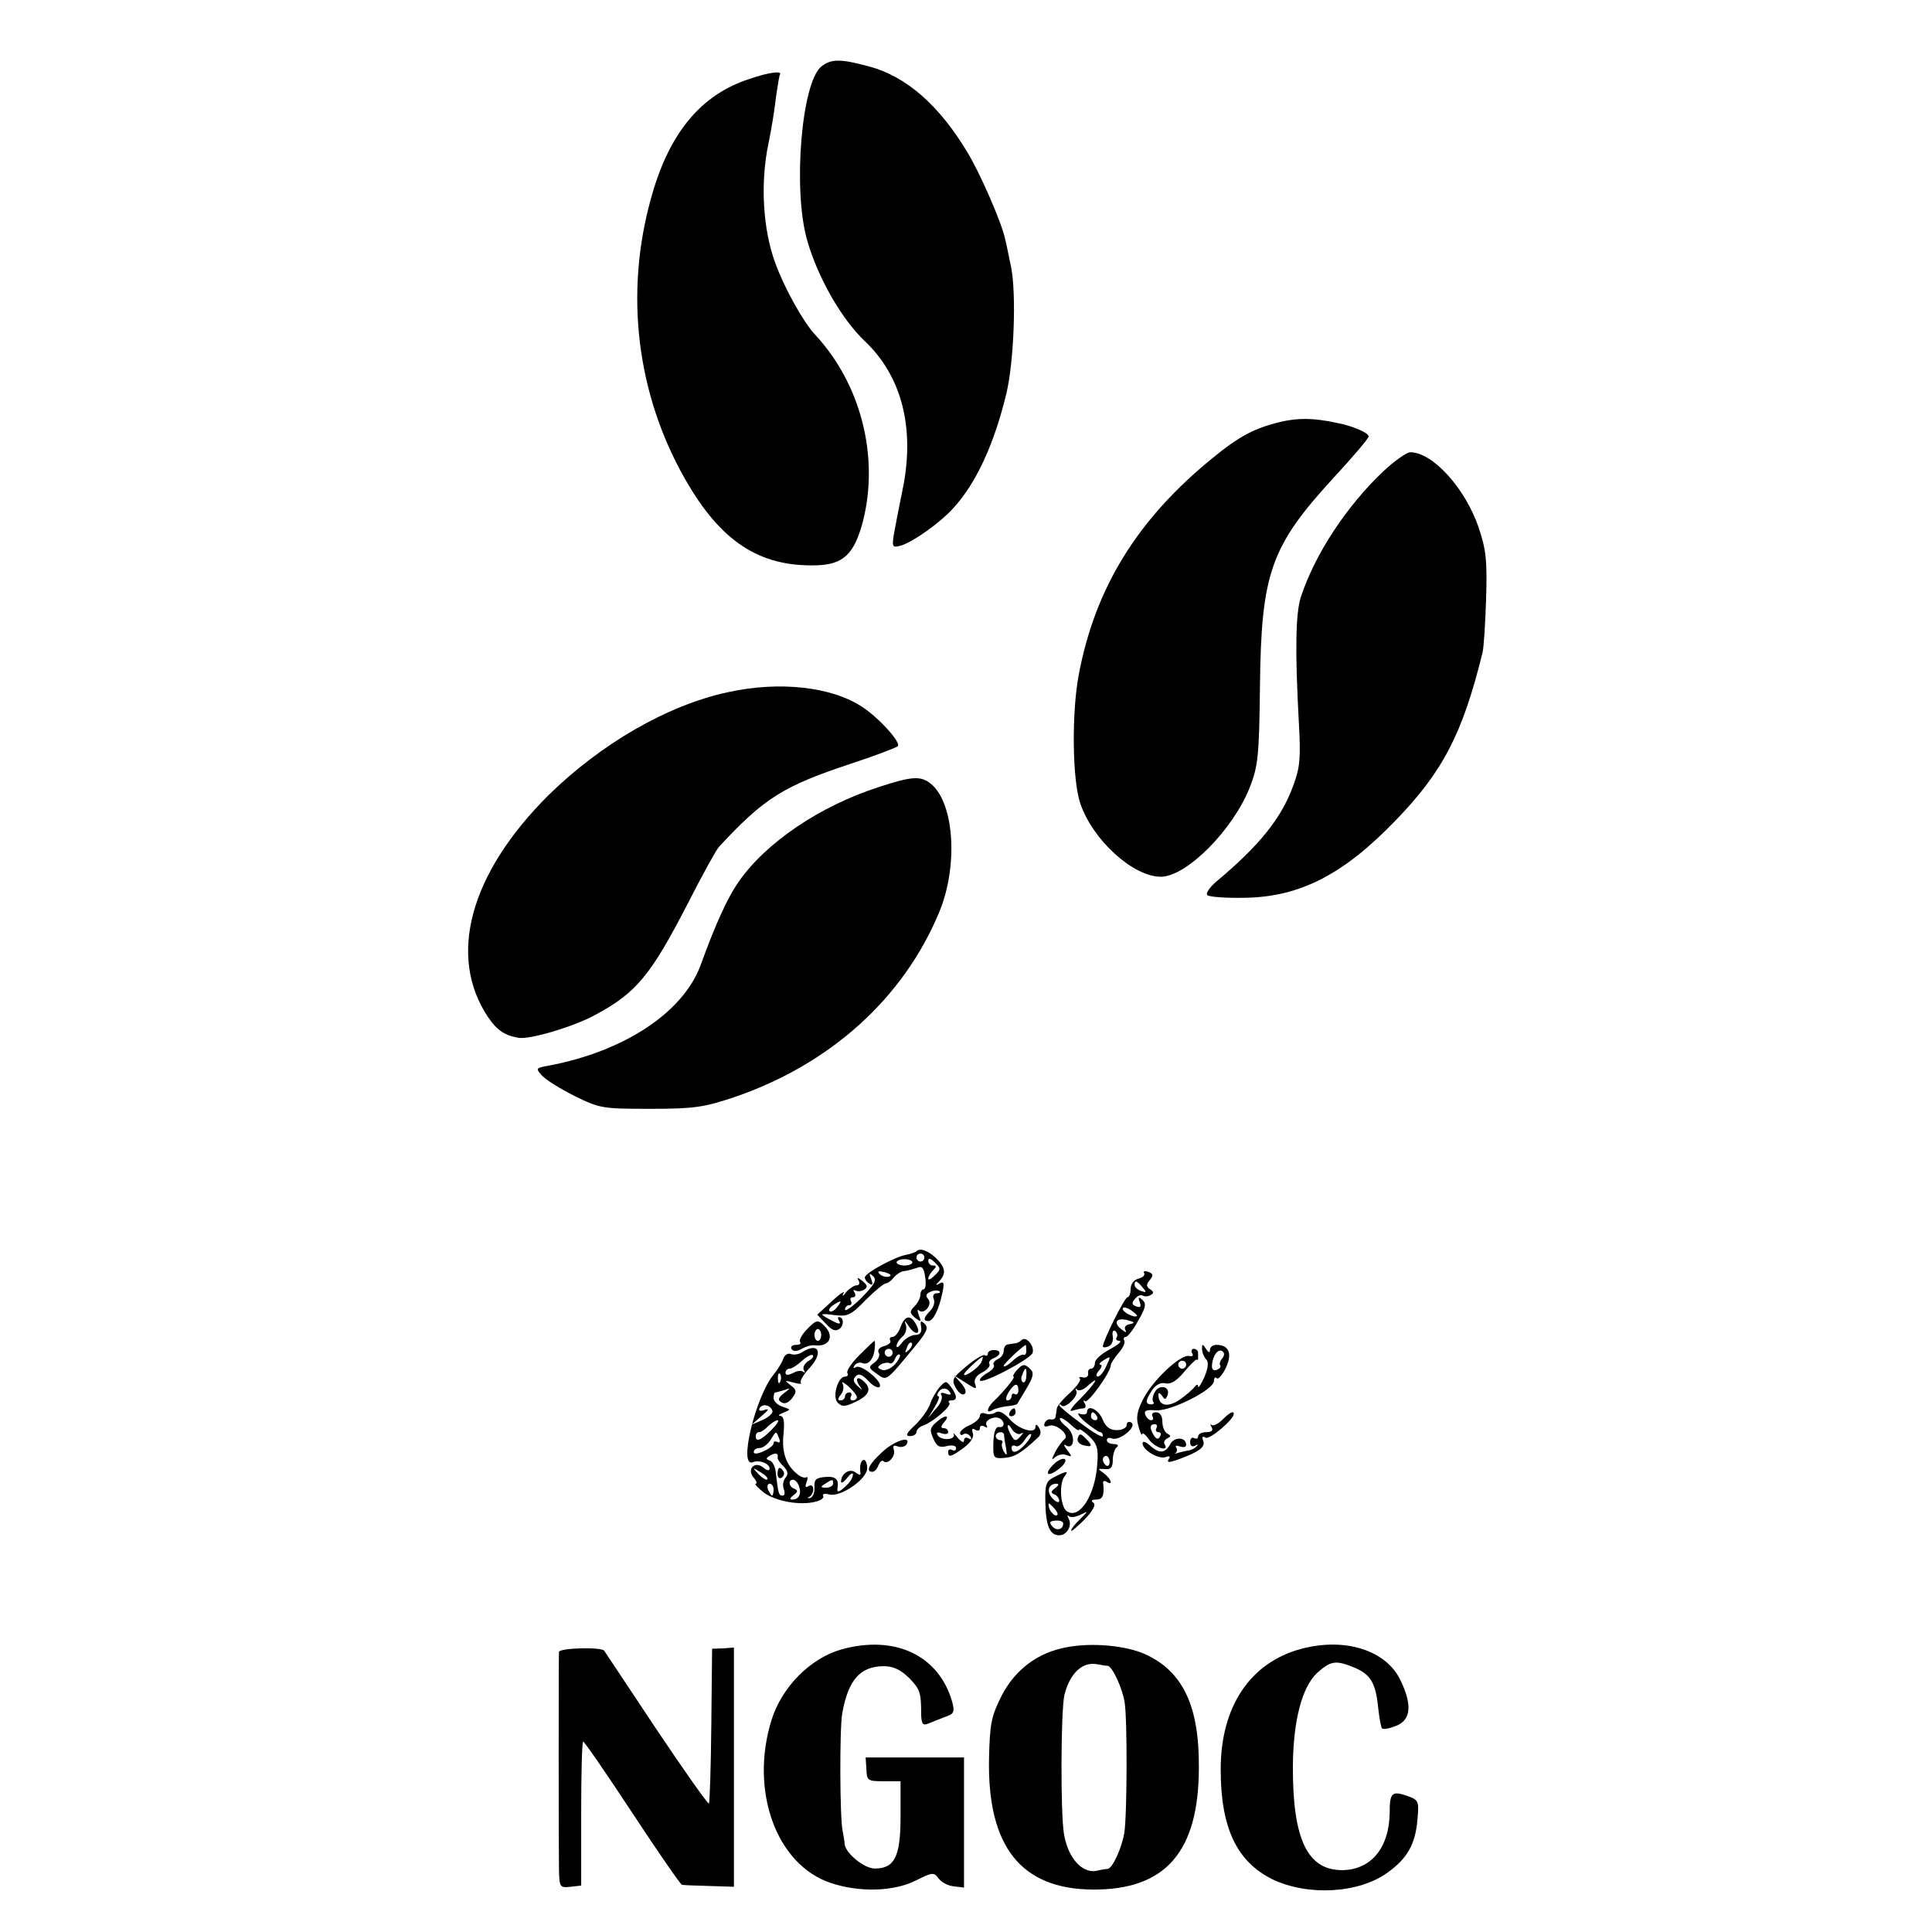 <?xml version="1.0" standalone="no"?>
<!DOCTYPE svg PUBLIC "-//W3C//DTD SVG 20010904//EN"
 "http://www.w3.org/TR/2001/REC-SVG-20010904/DTD/svg10.dtd">
<svg version="1.0" xmlns="http://www.w3.org/2000/svg"
 width="487pt" height="487pt" viewBox="0 0 487 487"
 preserveAspectRatio="xMidYMid meet">
<g transform="translate(0,487) scale(0.1,-0.1)"
fill="#000000" stroke="none">
<path d="M2070 4702 c-50 -41 -72 -313 -35 -439 27 -94 87 -198 145 -253 94
-89 127 -221 95 -375 -9 -44 -19 -95 -22 -113 -5 -32 -3 -33 19 -27 31 10 97
57 129 92 59 63 105 163 136 292 19 81 25 248 12 316 -6 28 -12 60 -15 71 -8
40 -62 165 -96 221 -71 118 -154 191 -249 216 -71 19 -94 19 -119 -1z"/>
<path d="M1889 4671 c-123 -40 -203 -137 -248 -301 -67 -240 -36 -493 85 -706
90 -159 188 -223 332 -219 68 2 95 28 117 110 42 164 -5 348 -121 472 -28 30
-76 115 -99 178 -32 85 -39 203 -18 303 8 37 16 90 19 117 4 28 8 53 10 57 7
10 -28 6 -77 -11z"/>
<path d="M3225 3806 c-64 -16 -102 -36 -169 -91 -189 -154 -296 -327 -337
-547 -18 -97 -16 -264 4 -323 31 -92 133 -185 203 -185 65 0 183 119 225 227
20 52 23 77 25 253 3 285 27 353 185 525 49 53 89 100 89 105 0 9 -42 27 -80
34 -61 13 -98 13 -145 2z"/>
<path d="M3488 3683 c-94 -89 -173 -209 -209 -318 -13 -41 -15 -133 -5 -316 5
-89 3 -114 -14 -159 -30 -83 -86 -152 -195 -243 -16 -14 -26 -29 -22 -33 4 -5
47 -8 95 -7 138 2 248 58 380 195 119 123 169 219 219 423 3 11 7 72 9 135 3
99 0 124 -19 181 -34 99 -116 189 -172 189 -9 0 -39 -21 -67 -47z"/>
<path d="M1834 3125 c-152 -33 -318 -129 -451 -259 -199 -198 -256 -407 -152
-561 22 -32 41 -45 76 -51 28 -5 139 28 192 57 105 56 141 100 235 282 36 71
71 134 78 142 114 123 161 153 333 210 61 20 113 40 118 44 9 9 -46 70 -88 98
-77 52 -210 67 -341 38z"/>
<path d="M2215 2886 c-149 -48 -286 -141 -354 -240 -27 -39 -57 -104 -95 -209
-44 -119 -192 -217 -382 -253 -34 -6 -34 -7 -18 -25 10 -11 47 -34 83 -52 63
-31 70 -32 191 -32 111 0 134 4 210 29 243 83 428 250 518 468 47 114 38 271
-20 321 -26 22 -48 21 -133 -7z"/>
<path d="M2309 1715 c-3 -2 -14 -6 -25 -8 -28 -5 -104 -46 -104 -57 0 -5 5
-12 12 -16 8 -5 9 -1 4 12 -6 15 -5 16 5 7 10 -10 3 -21 -29 -54 -23 -23 -42
-36 -42 -30 0 6 5 11 11 11 5 0 7 5 4 10 -3 6 -1 10 5 10 6 0 8 5 4 12 -4 6
-3 8 2 5 6 -3 16 -2 22 2 10 6 9 11 -4 22 -12 9 -15 10 -10 2 4 -8 2 -13 -5
-13 -6 0 -18 -8 -26 -17 -8 -11 -11 -12 -7 -3 5 8 -9 -1 -29 -20 l-37 -34 22
-23 c16 -17 24 -20 35 -12 11 10 10 29 -3 29 -3 0 -2 -5 2 -11 4 -7 -2 -7 -17
1 -36 19 -35 20 5 15 33 -4 41 0 78 38 23 23 46 42 51 42 5 0 14 7 20 15 7 8
19 16 27 16 8 1 22 5 31 8 13 6 18 0 21 -23 3 -17 1 -31 -4 -31 -4 0 -8 -6 -8
-14 0 -8 -7 -21 -15 -29 -13 -13 -12 -17 2 -29 15 -11 16 -11 9 7 -4 11 -4 16
0 12 13 -12 35 14 24 28 -8 9 -6 14 6 19 9 4 19 4 22 1 3 -3 0 -5 -7 -5 -8 0
-11 -7 -7 -15 3 -8 -1 -21 -9 -29 -17 -17 -19 -26 -5 -26 12 0 26 27 35 69 6
27 4 32 -6 26 -11 -6 -12 -5 -1 6 18 19 15 35 -10 59 -21 19 -40 25 -49 15z
m21 -15 c0 -5 -4 -10 -10 -10 -5 0 -10 5 -10 10 0 6 5 10 10 10 6 0 10 -4 10
-10z m-30 -12 c0 -4 -9 -8 -20 -8 -11 0 -20 4 -20 8 0 4 9 8 20 8 11 0 20 -4
20 -8z m56 -33 c-9 -9 -16 -13 -16 -8 0 5 5 14 12 21 9 9 9 12 0 12 -7 0 -12
5 -12 12 0 8 6 6 16 -4 16 -15 16 -18 0 -33z m-115 -3 c-7 -2 -18 1 -23 6 -8
8 -4 9 13 5 13 -4 18 -8 10 -11z m-131 -77 c-7 -9 -15 -13 -19 -10 -3 3 1 10
9 15 21 14 24 12 10 -5z"/>
<path d="M2884 1661 c3 -5 -3 -11 -14 -14 -12 -3 -20 -14 -20 -26 0 -12 -4
-21 -8 -21 -7 0 -62 -110 -62 -124 0 -3 6 -3 14 0 8 3 13 14 11 25 -2 11 0 17
6 14 5 -4 7 -11 4 -16 -4 -5 0 -9 7 -9 7 -1 -4 -10 -24 -21 -21 -11 -38 -26
-38 -34 0 -8 -4 -15 -10 -15 -5 0 -9 -6 -7 -12 1 -7 -5 -12 -13 -10 -8 2 -12
1 -8 -3 4 -4 -8 -20 -25 -36 -18 -16 -33 -34 -33 -39 -1 -6 -2 -15 -3 -20 0
-6 -6 -9 -12 -8 -6 2 -14 -3 -16 -10 -3 -7 1 -10 11 -6 18 7 54 -24 39 -34 -5
-4 -16 -18 -23 -32 -10 -19 -10 -22 0 -13 7 6 20 9 29 5 14 -5 14 -4 1 13 -8
10 -10 16 -4 12 23 -14 26 27 3 46 -12 9 -20 20 -17 22 2 3 14 -4 26 -15 12
-12 22 -18 22 -14 0 4 11 -3 25 -16 20 -19 24 -30 21 -69 -5 -79 -44 -141 -76
-121 -17 10 -21 69 -7 88 12 15 6 15 -25 -1 -21 -10 -24 -19 -23 -62 1 -61 11
-85 35 -85 20 0 34 26 23 43 -3 7 -3 9 2 5 4 -4 17 -2 29 4 20 10 20 10 -1
-11 -13 -12 -23 -25 -23 -29 0 -4 15 9 34 28 22 23 29 38 22 42 -7 5 -4 8 7 8
16 0 21 10 18 39 -2 7 2 10 8 6 18 -11 12 7 -6 21 -17 12 -17 12 2 11 15 -2
20 4 20 23 0 14 5 28 10 32 6 4 2 8 -7 8 -10 0 -18 4 -18 10 0 5 6 7 13 4 19
-7 64 30 49 40 -7 4 -12 1 -12 -6 0 -7 -11 -13 -25 -13 -17 0 -28 8 -36 28
-11 25 -39 38 -39 17 0 -5 -8 -7 -17 -4 -10 4 -5 -5 12 -20 17 -14 33 -25 38
-26 4 0 7 -4 7 -10 0 -5 -25 9 -55 32 -30 22 -55 43 -55 46 0 3 3 3 6 -1 9 -9
44 25 37 37 -3 6 -2 8 2 3 5 -4 17 0 27 10 34 30 18 5 -19 -33 -22 -21 -30
-34 -20 -30 10 3 23 6 28 6 6 0 7 6 3 13 -4 6 -4 9 1 5 7 -7 65 73 65 91 0 4
9 18 20 31 11 12 17 27 14 31 -3 5 -1 9 4 9 4 0 19 18 31 41 19 32 21 43 11
52 -10 9 -12 8 -7 -5 4 -12 2 -15 -9 -11 -11 4 -12 9 -3 19 6 8 15 11 20 8 5
-3 14 -2 20 2 8 4 7 9 -2 14 -10 7 -10 12 -1 23 10 12 9 16 -3 21 -9 3 -14 2
-11 -3z m-4 -36 c11 -13 10 -14 -4 -9 -9 3 -16 10 -16 15 0 13 6 11 20 -6z
m-14 -72 c-6 -6 -36 9 -36 18 0 5 9 4 20 -3 10 -7 18 -14 16 -15z m-19 -21
c-10 -2 -14 -8 -10 -15 4 -7 0 -6 -10 2 -22 17 -13 31 16 23 18 -5 19 -7 4
-10z m-59 -107 c-6 -14 -16 -25 -21 -25 -5 0 -4 7 3 15 7 8 9 15 4 15 -5 0 -2
5 6 10 21 13 21 13 8 -15z m-23 -125 c3 -5 1 -10 -4 -10 -6 0 -11 5 -11 10 0
6 2 10 4 10 3 0 8 -4 11 -10z m32 -115 c0 -8 -4 -12 -9 -9 -4 3 -8 9 -8 15 0
5 4 9 8 9 5 0 9 -7 9 -15z m-137 -66 c-11 -8 -12 -12 -2 -16 6 -2 12 -10 12
-16 0 -6 -7 -4 -16 5 -17 17 -12 38 9 38 7 0 6 -4 -3 -11z m0 -54 c7 -9 8 -15
2 -15 -5 0 -12 7 -16 15 -3 8 -4 15 -2 15 2 0 9 -7 16 -15z m20 -35 c0 -16
-17 -20 -28 -7 -8 10 -6 13 9 14 10 1 19 -2 19 -7z"/>
<path d="M2270 1525 c-5 -14 -14 -25 -20 -25 -6 0 -9 -4 -6 -9 3 -5 -4 -11
-15 -14 -12 -3 -18 -10 -14 -17 4 -6 -1 -17 -10 -24 -17 -12 -16 -14 5 -29 26
-18 21 -22 98 71 28 34 33 45 23 55 -10 9 -12 8 -9 -8 2 -14 -3 -20 -15 -20
-10 0 -25 -9 -33 -19 -8 -11 -14 -15 -14 -9 0 6 6 16 14 23 8 6 12 19 10 28
-5 15 -4 15 6 0 16 -25 33 -23 20 2 -14 27 -29 25 -40 -5z m21 -58 c-10 -9
-11 -8 -5 6 3 10 9 15 12 12 3 -3 0 -11 -7 -18z m-41 -7 c0 -5 -4 -10 -10 -10
-5 0 -10 5 -10 10 0 6 5 10 10 10 6 0 10 -4 10 -10z m6 -29 c-10 -11 -25 -17
-33 -14 -12 5 -12 7 -2 14 7 4 17 5 21 3 5 -3 11 2 14 11 4 9 9 13 12 10 3 -2
-3 -14 -12 -24z"/>
<path d="M2032 1517 c-12 -13 -19 -27 -15 -30 3 -4 -1 -7 -11 -7 -9 0 -14 -5
-11 -10 4 -7 13 -7 26 0 10 6 25 10 32 9 37 -5 52 22 25 49 -17 17 -21 15 -46
-11z m38 -12 c0 -8 -4 -15 -8 -15 -5 0 -9 7 -9 15 0 8 4 15 9 15 4 0 8 -7 8
-15z"/>
<path d="M2575 1492 c-4 -4 -11 -8 -16 -8 -5 -1 -13 -2 -19 -3 -5 0 -10 -8
-10 -16 0 -9 -7 -18 -15 -21 -8 -4 -13 -10 -10 -15 3 -4 -4 -13 -15 -19 -11
-6 -20 -14 -20 -19 0 -14 128 53 133 69 5 18 -17 43 -28 32z m12 -27 c0 -8 -3
-12 -7 -10 -4 2 -17 -5 -28 -16 -12 -11 -22 -16 -22 -12 0 5 45 48 56 53 0 0
1 -7 1 -15z"/>
<path d="M2166 1454 c-20 -20 -33 -40 -30 -45 3 -5 0 -9 -6 -9 -18 0 -33 -52
-18 -66 11 -11 19 -10 46 3 35 17 40 34 17 53 -17 14 -20 1 -5 -18 5 -7 2 -5
-7 3 -12 11 -14 18 -6 26 8 8 17 4 32 -12 11 -12 24 -19 28 -15 11 11 -46 58
-59 50 -7 -4 -8 -2 -4 4 4 6 13 9 20 6 15 -6 29 11 31 38 1 10 1 18 -1 18 -1
0 -18 -16 -38 -36z m-6 -106 c0 -4 -5 -8 -11 -8 -5 0 -7 5 -4 10 3 6 1 10 -4
10 -6 0 -11 -4 -11 -10 0 -5 -5 -10 -11 -10 -8 0 -8 4 1 15 6 8 8 20 4 27 -4
7 2 4 14 -6 12 -11 22 -23 22 -28z"/>
<path d="M3030 1470 c0 -9 5 -21 10 -26 7 -7 6 -21 -4 -45 -9 -19 -15 -29 -16
-24 0 6 -3 6 -8 0 -4 -6 -21 -21 -38 -33 -31 -21 -54 -16 -54 13 0 5 4 4 9 -3
7 -11 9 -11 14 1 8 22 -21 29 -32 8 -6 -10 -7 -21 -4 -25 3 -3 1 -6 -5 -6 -16
0 -15 11 3 37 9 13 22 19 33 16 13 -3 28 6 47 29 15 18 30 32 31 31 2 -2 4 -1
4 2 0 3 0 10 0 15 0 6 -5 10 -11 10 -5 0 -7 -5 -4 -11 4 -6 1 -9 -7 -7 -22 5
-92 -61 -116 -108 -16 -31 -19 -48 -12 -70 4 -16 9 -25 9 -19 1 5 8 -1 17 -13
14 -21 52 -33 40 -13 -4 5 0 12 6 15 10 5 10 7 1 12 -7 3 -13 17 -13 30 0 15
-6 24 -16 24 -8 0 -12 -4 -9 -10 3 -5 2 -10 -3 -10 -6 0 -12 6 -15 14 -4 10 2
13 26 11 38 -3 147 52 147 74 0 8 3 11 7 7 4 -4 14 8 23 26 17 36 8 58 -24 58
-9 0 -16 -6 -16 -12 0 -9 -4 -8 -10 2 -9 13 -10 13 -10 0z m51 -24 c-6 -7 -8
-15 -5 -18 2 -3 -1 -8 -9 -11 -8 -3 -13 1 -12 12 2 24 15 42 26 35 6 -4 6 -10
0 -18z m-91 -16 c0 -5 -4 -10 -10 -10 -5 0 -10 5 -10 10 0 6 5 10 10 10 6 0
10 -4 10 -10z m-75 -160 c-3 -5 -1 -10 5 -10 6 0 8 -5 4 -11 -4 -8 -9 -7 -15
2 -12 19 -11 29 2 29 5 0 7 -4 4 -10z"/>
<path d="M2021 1461 c-8 -5 -20 -7 -28 -4 -7 3 -16 -3 -19 -13 -4 -11 -15 -28
-24 -39 -45 -54 -89 -234 -53 -221 17 7 43 -3 43 -16 0 -6 -7 -5 -15 2 -22 19
-44 -3 -25 -25 7 -8 9 -15 5 -15 -4 0 5 -10 20 -22 29 -22 92 -34 132 -23 13
3 21 10 18 14 -3 5 4 7 15 4 29 -8 96 39 96 66 0 11 -4 21 -8 21 -8 0 -12 -16
-9 -34 1 -5 -4 -4 -12 2 -14 12 -37 -2 -37 -23 0 -5 7 -1 15 9 8 11 15 15 15
9 0 -7 -7 -19 -16 -27 -17 -17 -25 -20 -23 -8 4 23 -4 31 -30 29 -24 -2 -29
-6 -28 -26 1 -13 -4 -25 -11 -27 -7 -1 -8 0 -2 3 5 2 10 11 10 19 0 9 -5 12
-12 8 -8 -5 -9 -2 -5 10 4 9 3 15 -1 12 -4 -2 -14 1 -22 8 -28 22 -40 55 -35
101 3 31 1 45 -8 46 -7 0 -3 4 8 8 19 8 19 8 -2 15 -13 4 -23 14 -23 22 0 8 2
14 4 14 2 0 13 3 23 6 17 6 17 6 -1 -8 -15 -12 -16 -17 -6 -23 8 -5 18 -1 27
11 12 16 11 21 -4 32 -16 13 -16 13 7 7 14 -4 22 -4 19 -1 -4 4 6 21 22 38 36
40 22 66 -20 39z m16 -22 c-9 -6 -14 -16 -11 -22 4 -7 4 -9 -1 -5 -4 4 -16 3
-26 -3 -13 -6 -19 -6 -19 1 0 5 5 10 10 10 6 0 20 9 32 20 12 11 24 17 27 14
3 -3 -2 -10 -12 -15z m-70 -51 c-3 -8 -6 -5 -6 6 -1 11 2 17 5 13 3 -3 4 -12
1 -19z m-20 -74 c2 -6 -9 -16 -24 -23 l-28 -12 25 22 c18 15 20 19 7 15 -11
-4 -16 -2 -12 5 8 12 27 7 32 -7z m-3 -49 c-26 -26 -39 -31 -39 -15 0 6 4 10
8 10 4 -1 15 6 23 15 9 8 19 15 24 15 5 0 -2 -11 -16 -25z m20 -21 c3 -8 2
-12 -4 -9 -6 3 -10 2 -10 -3 0 -5 -11 -14 -25 -20 -15 -7 -25 -8 -25 -2 0 6 7
10 15 10 8 0 20 9 27 20 15 24 14 24 22 4z m-4 -49 c0 -3 6 -13 15 -21 11 -12
13 -20 5 -29 -6 -7 -8 -20 -4 -29 3 -9 2 -16 -3 -16 -10 0 -11 4 -17 54 -1 17
-8 32 -15 34 -11 4 -11 6 0 13 14 8 22 6 19 -6z m-26 -54 c-2 -3 -12 3 -22 13
-16 17 -16 18 5 5 12 -7 20 -15 17 -18z m80 -17 c7 -19 0 -34 -17 -34 -7 0 -6
4 3 11 11 8 12 12 3 16 -15 5 -17 23 -4 23 5 0 12 -7 15 -16z m86 6 c0 -5 -8
-10 -17 -10 -15 0 -16 2 -3 10 19 12 20 12 20 0z m-150 -15 c0 -8 -2 -15 -4
-15 -2 0 -6 7 -10 15 -3 8 -1 15 4 15 6 0 10 -7 10 -15z"/>
<path d="M1960 1154 c0 -8 5 -12 10 -9 6 4 8 11 5 16 -9 14 -15 11 -15 -7z"/>
<path d="M2490 1458 c0 -5 -4 -7 -8 -4 -4 2 -25 -10 -46 -28 -35 -29 -38 -34
-27 -54 7 -13 17 -20 22 -16 6 4 3 14 -8 27 l-18 20 30 -19 c25 -16 28 -17 23
-3 -4 11 2 21 17 29 14 7 22 17 19 22 -3 4 2 11 10 14 20 8 21 21 1 21 -8 0
-15 -4 -15 -9z m-16 -21 c-5 -13 -44 -41 -44 -31 0 5 41 43 47 44 1 0 0 -6 -3
-13z"/>
<path d="M2562 1415 c-7 -8 -10 -15 -7 -15 6 0 -24 -37 -47 -59 -19 -17 -25
-36 -7 -26 5 4 21 8 35 10 14 1 26 4 28 6 1 2 12 20 24 40 16 27 19 38 10 47
-15 15 -20 15 -36 -3z m25 -14 c0 -11 -5 -18 -9 -15 -4 3 -5 11 -1 19 7 21 12
19 10 -4z m-20 -36 c0 -8 -4 -12 -9 -9 -4 3 -8 0 -8 -5 0 -6 -5 -11 -10 -11
-6 0 -5 8 2 20 15 24 25 26 25 5z"/>
<path d="M2368 1373 c-8 -10 -19 -28 -23 -41 -4 -13 -21 -37 -37 -53 -23 -21
-27 -29 -14 -29 9 0 16 5 16 10 0 6 8 14 18 17 26 10 72 50 65 57 -4 3 -1 6 5
6 16 0 15 12 -1 34 -12 16 -13 16 -29 -1z m27 -13 c4 -6 -1 -7 -11 -3 -11 4
-15 2 -11 -4 4 -6 -2 -22 -14 -34 l-20 -24 17 28 c9 15 13 27 10 27 -4 0 -4 5
-1 10 8 13 22 13 30 0z"/>
<path d="M2510 1310 c-7 -5 -19 -6 -27 -3 -7 3 -13 0 -13 -6 0 -6 -11 -17 -25
-23 -14 -6 -25 -15 -25 -20 0 -5 4 -7 9 -3 5 3 13 0 17 -6 4 -8 3 -9 -4 -5 -7
4 -12 2 -12 -5 0 -7 -7 -4 -16 7 -8 10 -13 14 -10 9 6 -15 -32 -17 -40 -3 -5
7 -1 9 9 5 10 -3 17 -2 17 3 0 6 -5 10 -11 10 -8 0 -8 5 1 15 17 20 1 19 -21
-1 -15 -13 -16 -20 -6 -41 8 -19 16 -23 34 -18 13 3 23 1 23 -5 0 -6 -4 -8
-10 -5 -5 3 -10 1 -10 -4 0 -16 7 -14 40 10 18 14 26 27 22 37 -3 10 -1 13 6
8 7 -4 12 -2 12 4 0 6 5 8 12 4 6 -4 8 -3 5 3 -8 12 20 26 34 17 13 -8 11 -24
-3 -21 -8 1 -13 -12 -14 -39 -1 -39 0 -41 27 -39 26 2 42 11 85 51 8 7 9 16 3
25 -5 9 -9 10 -9 2 0 -19 -43 -6 -66 21 -14 15 -26 21 -34 16z m63 -54 c8 5 7
2 -1 -7 -11 -12 -14 -12 -22 1 -5 8 -10 20 -10 25 1 6 5 2 11 -8 6 -9 16 -14
22 -11z m-42 -3 c0 -5 2 -19 5 -33 3 -18 2 -21 -5 -10 -5 8 -7 18 -5 22 3 4 0
8 -5 8 -6 0 -11 5 -11 10 0 11 20 14 21 3z m54 -23 c-20 -22 -35 -26 -35 -9 0
5 4 7 10 4 5 -3 15 3 22 14 7 11 14 18 17 16 2 -3 -4 -14 -14 -25z"/>
<path d="M2545 1310 c-3 -5 -1 -10 4 -10 6 0 11 5 11 10 0 6 -2 10 -4 10 -3 0
-8 -4 -11 -10z"/>
<path d="M3081 1291 c-11 -11 -23 -16 -27 -13 -4 4 -4 1 0 -5 5 -9 0 -13 -13
-13 -12 0 -21 -5 -21 -11 0 -5 -4 -7 -10 -4 -5 3 -10 -1 -10 -10 0 -10 5 -13
13 -9 6 4 8 3 4 -1 -4 -5 -13 -10 -20 -11 -7 -1 -19 -4 -27 -6 -8 -3 -12 -3
-7 -1 4 3 5 9 2 14 -4 5 1 6 9 3 9 -3 16 -2 16 4 0 20 -30 21 -40 2 -13 -24
-28 -25 -52 -3 -10 9 -18 11 -18 5 0 -17 40 -41 58 -35 10 4 13 2 8 -5 -5 -9
0 -9 21 -2 55 20 72 32 66 48 -4 10 -2 13 6 8 10 -6 71 46 71 60 0 9 -11 3
-29 -15z"/>
<path d="M2717 1246 c-3 -8 2 -16 14 -19 23 -6 24 -1 5 18 -12 12 -15 12 -19
1z"/>
<path d="M2223 1209 c-32 -29 -42 -49 -24 -49 5 0 12 7 15 16 4 9 9 14 13 11
10 -11 32 13 26 29 -3 10 0 12 10 8 8 -3 18 -1 22 5 14 24 -32 9 -62 -20z"/>
<path d="M2656 1179 c-26 -26 -15 -34 14 -11 13 10 19 21 14 24 -5 3 -18 -3
-28 -13z"/>
<path d="M2120 712 c-77 -22 -149 -94 -175 -177 -56 -179 12 -365 148 -411 73
-25 161 -22 216 6 42 21 45 21 57 5 7 -10 25 -19 39 -20 l25 -3 0 164 0 164
-124 0 -124 0 2 -30 c1 -28 3 -30 43 -30 l43 0 0 -90 c0 -100 -15 -130 -65
-130 -27 0 -74 39 -76 62 0 7 -3 22 -5 33 -7 30 -8 255 -1 296 15 84 45 119
105 119 24 0 42 -9 63 -29 28 -29 31 -36 31 -94 1 -22 4 -27 17 -22 9 4 28 11
43 17 23 8 25 12 18 39 -34 117 -145 169 -280 131z"/>
<path d="M2690 718 c-73 -13 -130 -55 -165 -122 -26 -52 -30 -69 -32 -160 -4
-221 81 -328 262 -329 183 -1 267 95 267 308 1 156 -41 243 -137 286 -48 21
-132 29 -195 17z m102 -47 c12 -1 38 -58 43 -93 7 -47 6 -287 -1 -328 -6 -38
-30 -90 -42 -91 -4 0 -17 -2 -29 -5 -36 -6 -71 33 -81 93 -9 52 -8 310 1 350
13 54 45 85 82 78 11 -2 23 -4 27 -4z"/>
<path d="M3281 714 c-129 -34 -204 -145 -204 -304 0 -147 40 -232 130 -277 90
-43 218 -36 291 17 50 36 70 72 75 134 4 43 3 48 -20 57 -44 16 -50 12 -50
-40 -1 -88 -46 -143 -117 -145 -90 -2 -128 77 -127 263 1 115 23 198 61 234
35 31 47 33 95 13 40 -17 53 -39 59 -101 3 -26 7 -50 10 -52 3 -3 19 0 36 7
37 15 40 53 10 115 -36 75 -139 108 -249 79z"/>
<path d="M1409 706 c-1 -16 -1 -491 0 -548 1 -45 2 -47 29 -44 l27 3 0 182 c0
99 2 181 5 181 3 0 59 -81 124 -180 65 -99 122 -181 125 -181 3 -1 34 -2 69
-3 l62 -2 0 301 0 302 -27 -2 -28 -1 -2 -193 c-1 -106 -4 -195 -6 -197 -2 -3
-62 82 -133 188 -70 106 -130 195 -131 197 -7 10 -113 7 -114 -3z"/>
</g>
</svg>
